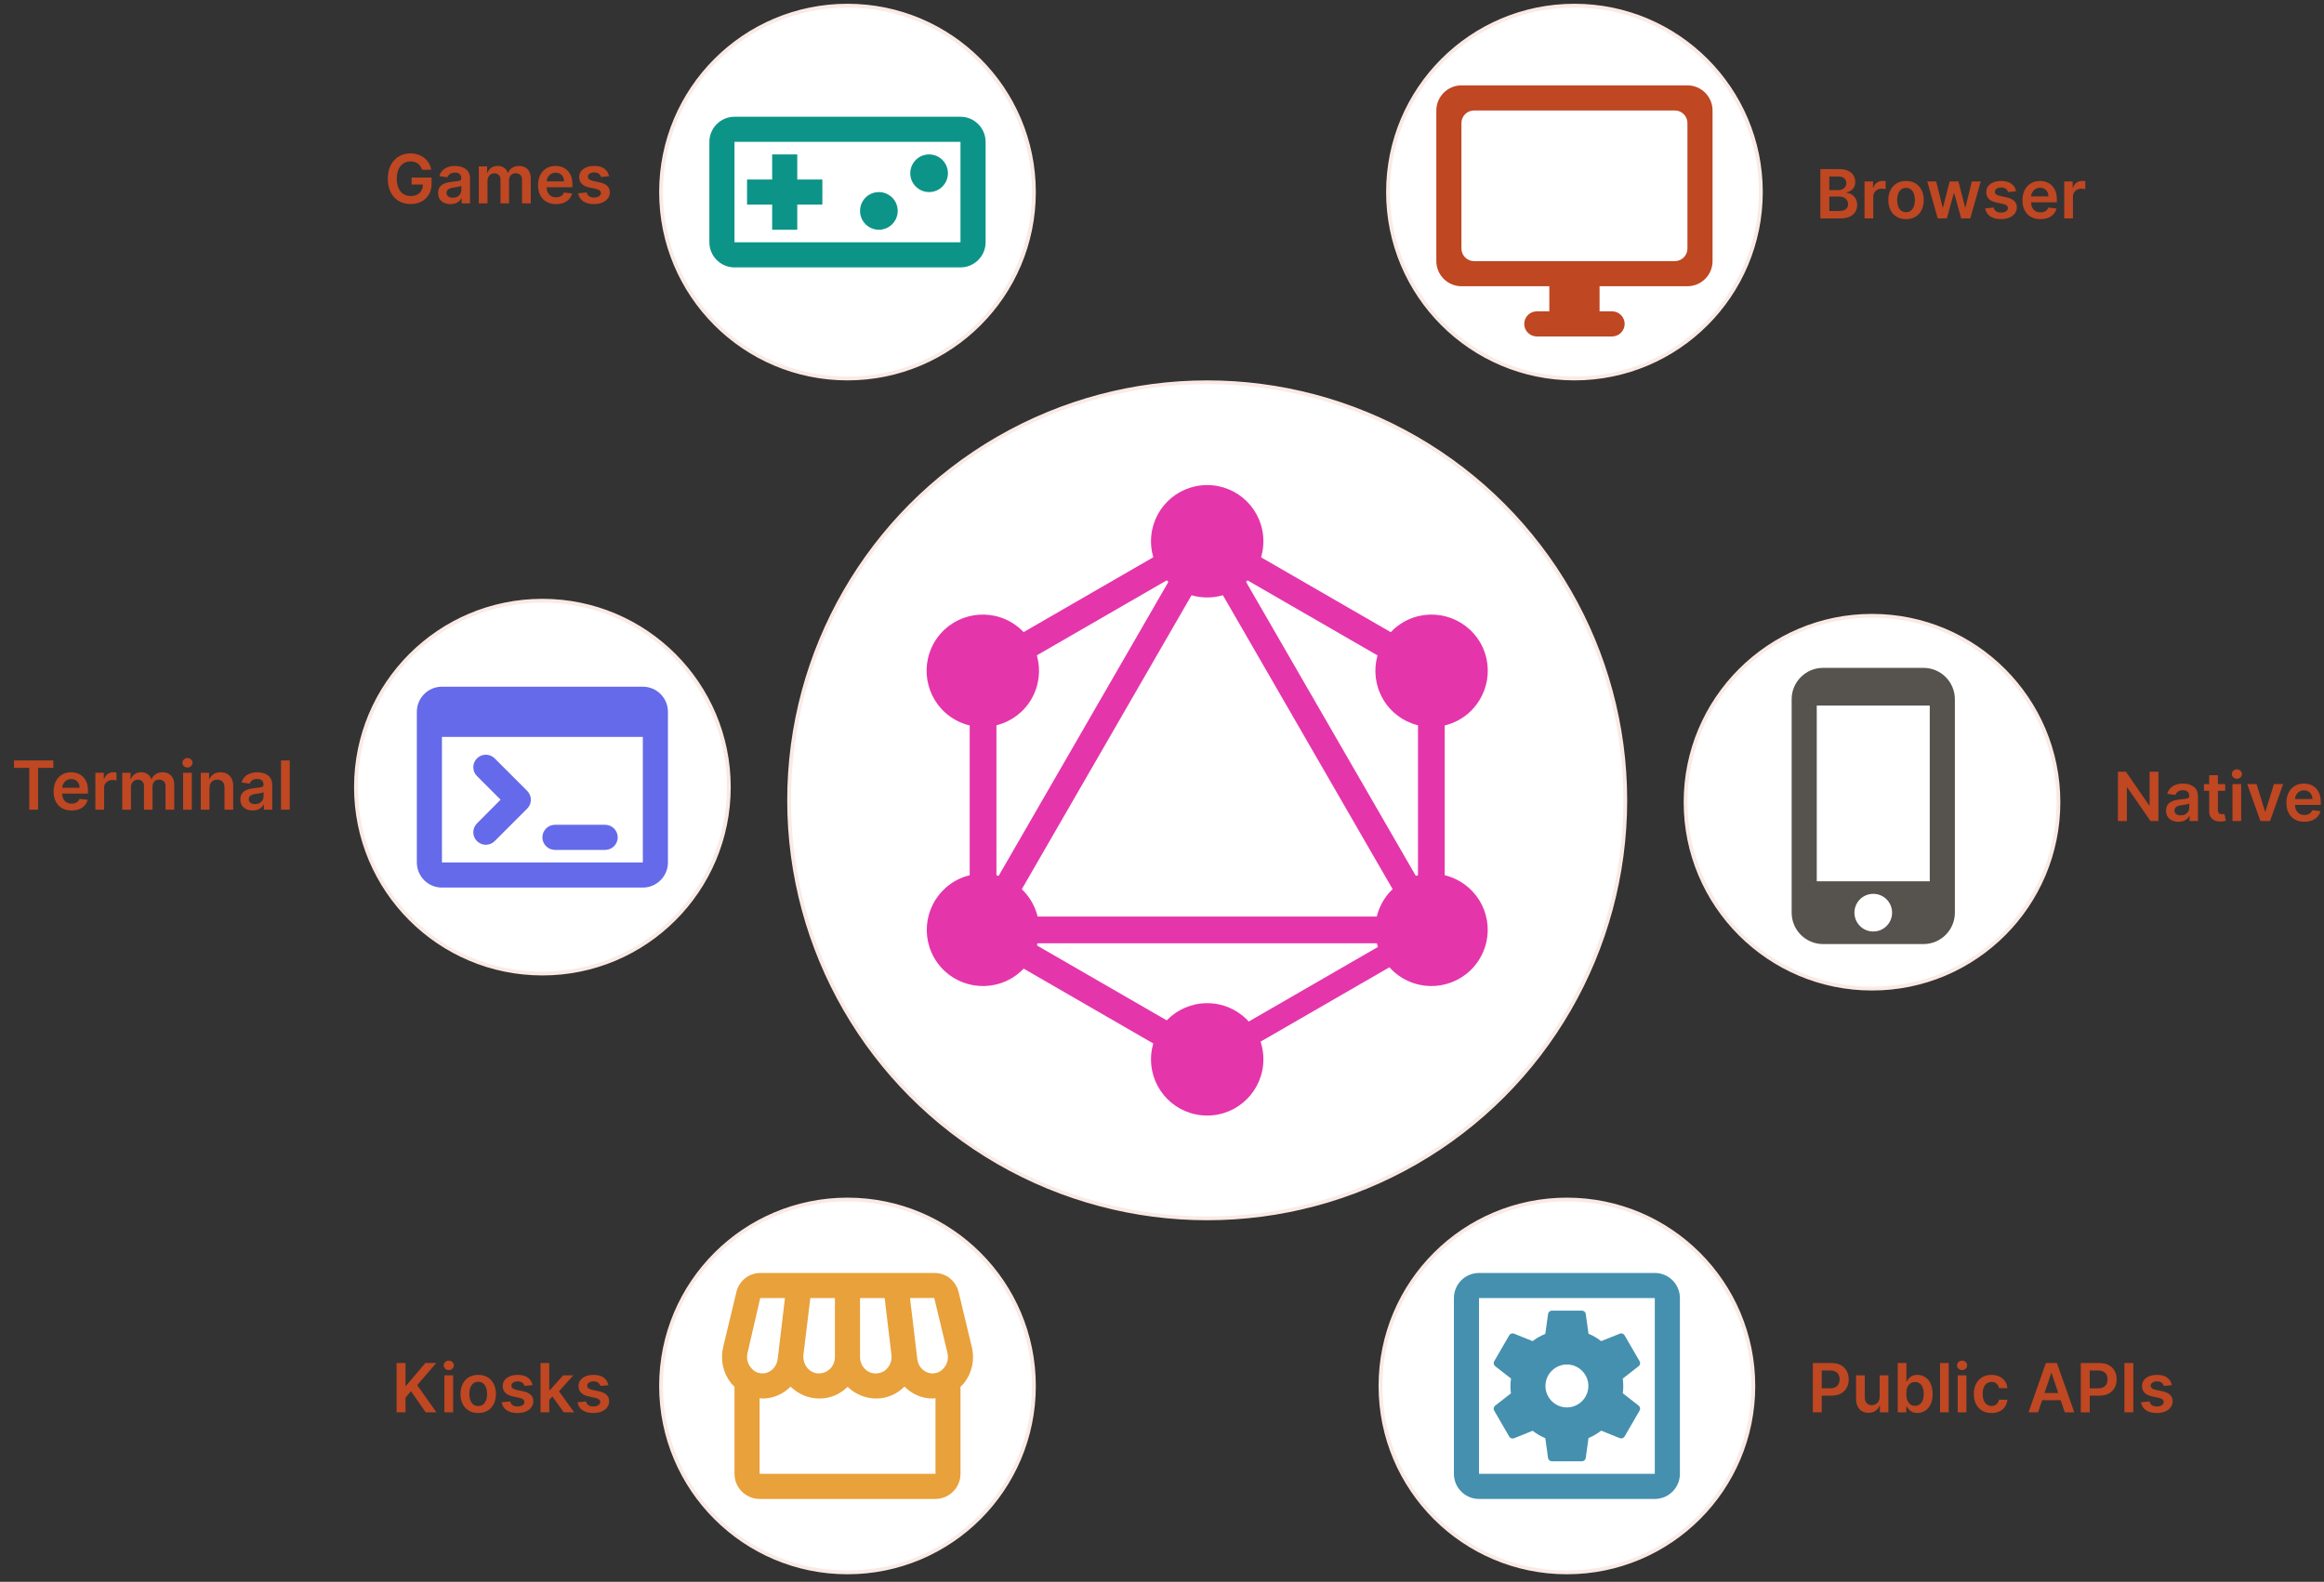 <svg fill="none" height="420" viewBox="0 0 617 420" width="617" xmlns="http://www.w3.org/2000/svg"><rect x="0" y="0" width="617" height="420" fill="#333333" stroke="none"/><circle cx="320.5" cy="212.5" fill="#fff" r="111" stroke="#faeae5"/><g fill="#e535ab"><path d="m259.567 256.387-6.145-3.548 68.464-118.58 6.145 3.548z"/><path d="m252.014 243.365h136.929v7.097h-136.929z"/><path d="m323.214 286.896-68.49-39.544 3.548-6.145 68.49 39.543z"/><path d="m382.711 183.835-68.49-39.544 3.548-6.146 68.49 39.544z"/><path d="m258.291 183.808-3.548-6.146 68.49-39.544 3.548 6.146z"/><path d="m381.448 256.388-68.464-118.579 6.145-3.549 68.465 118.58z"/><path d="m257.444 172.956h7.096v79.088h-7.096z"/><path d="m376.46 172.956h7.096v79.088h-7.096z"/><path d="m322.006 283.892-3.1-5.368 59.568-34.392 3.099 5.368z"/><path d="m392.961 254.352c-4.104 7.14-13.252 9.576-20.392 5.472-7.139-4.104-9.576-13.252-5.472-20.391 4.104-7.14 13.253-9.576 20.392-5.472 7.182 4.146 9.619 13.252 5.472 20.391z"/><path d="m273.86 185.568c-4.104 7.139-13.253 9.576-20.392 5.472s-9.576-13.253-5.472-20.392 13.252-9.576 20.392-5.472c7.139 4.147 9.576 13.252 5.472 20.392z"/><path d="m248.039 254.352c-4.104-7.139-1.668-16.245 5.472-20.391 7.139-4.104 16.245-1.668 20.391 5.472 4.104 7.139 1.668 16.245-5.472 20.391-7.182 4.104-16.287 1.668-20.391-5.472z"/><path d="m367.14 185.568c-4.104-7.14-1.667-16.245 5.472-20.392 7.14-4.104 16.245-1.667 20.392 5.472 4.104 7.139 1.667 16.245-5.472 20.392-7.139 4.104-16.288 1.667-20.392-5.472z"/><path d="m320.5 296.204c-8.251 0-14.92-6.669-14.92-14.919 0-8.251 6.669-14.92 14.92-14.92s14.92 6.669 14.92 14.92c0 8.208-6.669 14.919-14.92 14.919z"/><path d="m320.5 158.635c-8.251 0-14.92-6.669-14.92-14.92 0-8.25 6.669-14.919 14.92-14.919s14.92 6.669 14.92 14.919c0 8.251-6.669 14.92-14.92 14.92z"/></g><circle cx="225" cy="51" fill="#fff" r="49.5" stroke="#faeae5"/><path d="m255 31h-60c-3.667 0-6.667 3-6.667 6.667v26.667c0 3.667 3 6.667 6.667 6.667h60c3.667 0 6.667-3 6.667-6.667v-26.667c0-3.667-3-6.667-6.667-6.667zm0 33.333h-60v-26.667h60zm-50-3.333h6.667v-6.667h6.666v-6.667h-6.666v-6.667h-6.667v6.667h-6.667v6.667h6.667z" fill="#0d9488"/><path d="m233.333 61c2.762 0 5-2.239 5-5s-2.238-5-5-5c-2.761 0-5 2.239-5 5s2.239 5 5 5z" fill="#0d9488"/><path d="m246.667 51c2.761 0 5-2.239 5-5s-2.239-5-5-5c-2.762 0-5 2.239-5 5s2.238 5 5 5z" fill="#0d9488"/><circle cx="144" cy="209" fill="#fff" r="49.5" stroke="#faeae5"/><path d="m170.667 182.333h-53.334c-3.7 0-6.666 3-6.666 6.667v40c0 3.667 2.966 6.667 6.666 6.667h53.334c3.666 0 6.666-3 6.666-6.667v-40c0-3.667-2.966-6.667-6.666-6.667zm0 46.667h-53.334v-33.333h53.334zm-26.667-6.667c0-1.833 1.5-3.333 3.333-3.333h13.334c1.833 0 3.333 1.5 3.333 3.333 0 1.834-1.5 3.334-3.333 3.334h-13.334c-1.833 0-3.333-1.5-3.333-3.334zm-17.367-20.966c1.3-1.3 3.4-1.3 4.7 0l8.634 8.633c1.3 1.3 1.3 3.4 0 4.7l-8.634 8.633c-1.3 1.3-3.4 1.3-4.7 0s-1.3-3.4 0-4.7l6.267-6.3-6.267-6.266c-1.3-1.3-1.3-3.4 0-4.7z" fill="#646ae9"/><circle cx="225" cy="368" fill="#fff" r="49.5" stroke="#faeae5"/><path d="m258 357.633-3.5-14.566c-.733-3-3.333-5.067-6.367-5.067h-46.3c-3 0-5.633 2.1-6.333 5.067l-3.5 14.566c-.8 3.4-.067 6.867 2.067 9.6.266.367.633.634.933.967v23.133c0 3.667 3 6.667 6.667 6.667h46.666c3.667 0 6.667-3 6.667-6.667v-23.133c.3-.3.667-.6.933-.933 2.134-2.734 2.9-6.234 2.067-9.634zm-9.967-13 3.5 14.567c.334 1.4.034 2.8-.833 3.9-.467.6-1.467 1.567-3.133 1.567-2.034 0-3.8-1.634-4.034-3.8l-1.933-16.2zm-19.7.034h6.534l1.8 15.066c.166 1.3-.234 2.6-1.1 3.567-.734.867-1.8 1.367-3.167 1.367-2.233 0-4.067-1.967-4.067-4.367zm-15.033 15.066 1.833-15.066h6.534v15.633c0 2.4-1.834 4.367-4.3 4.367-1.134 0-2.167-.5-2.967-1.367-.833-.967-1.233-2.267-1.1-3.567zm-14.833-.533 3.366-14.533h6.567l-1.933 16.2c-.267 2.166-2 3.8-4.034 3.8-1.633 0-2.666-.967-3.1-1.567-.9-1.067-1.2-2.5-.866-3.9zm3.2 32.133v-20.1c.266.034.5.1.766.1 2.9 0 5.534-1.2 7.467-3.166 2 2 4.667 3.166 7.7 3.166 2.9 0 5.5-1.2 7.433-3.1 1.967 1.9 4.634 3.1 7.634 3.1 2.8 0 5.466-1.166 7.466-3.166 1.934 1.966 4.567 3.166 7.467 3.166.267 0 .5-.066.767-.1v20.1z" fill="#e8a13b"/><circle cx="497" cy="213" fill="#fff" r="49.5" stroke="#faeae5"/><path d="m510.667 177.333h-26.667c-4.6 0-8.333 3.734-8.333 8.334v56.666c0 4.6 3.733 8.334 8.333 8.334h26.667c4.6 0 8.333-3.734 8.333-8.334v-56.666c0-4.6-3.733-8.334-8.333-8.334zm-13.334 70c-2.766 0-5-2.233-5-5 0-2.766 2.234-5 5-5 2.767 0 5 2.234 5 5 0 2.767-2.233 5-5 5zm15-13.333h-30v-46.667h30z" fill="#56534f"/><circle cx="418" cy="51" fill="#fff" r="49.5" stroke="#faeae5"/><path d="m448 22.667h-60c-3.667 0-6.667 3-6.667 6.667v40c0 3.667 3 6.667 6.667 6.667h23.333v6.667h-3.333c-1.833 0-3.333 1.5-3.333 3.333 0 1.833 1.5 3.333 3.333 3.333h20c1.833 0 3.333-1.5 3.333-3.333 0-1.833-1.5-3.333-3.333-3.333h-3.333v-6.667h23.333c3.667 0 6.667-3 6.667-6.667v-40c0-3.667-3-6.667-6.667-6.667zm-3.333 46.667h-53.334c-1.833 0-3.333-1.5-3.333-3.333v-33.333c0-1.833 1.5-3.333 3.333-3.333h53.334c1.833 0 3.333 1.5 3.333 3.333v33.333c0 1.833-1.5 3.333-3.333 3.333z" fill="#bf4722"/><circle cx="416" cy="368" fill="#fff" r="49.5" stroke="#faeae5"/><path d="m396.7 374.567 4 6.9c.267.433.767.6 1.233.433l4.967-2c1.033.8 2.133 1.467 3.367 1.967l.733 5.3c.1.466.5.833 1 .833h8c.5 0 .9-.367 1-.867l.733-5.3c1.2-.5 2.334-1.166 3.367-1.966l4.967 2c.466.166.966 0 1.233-.434l4-6.9c.267-.433.133-.966-.233-1.3l-4.234-3.3c.1-.633.134-1.3.134-1.933 0-.667-.067-1.3-.134-1.967l4.234-3.3c.366-.3.5-.866.233-1.3l-4-6.9c-.267-.433-.767-.6-1.233-.433l-4.967 2c-1.033-.8-2.133-1.467-3.367-1.967l-.733-5.3c-.1-.466-.5-.833-1-.833h-8c-.5 0-.9.367-1 .867l-.733 5.3c-1.2.5-2.367 1.133-3.367 1.933l-4.967-2c-.466-.167-.966 0-1.233.433l-4 6.9c-.267.434-.133.967.233 1.3l4.234 3.3c-.1.667-.167 1.3-.167 1.967s.067 1.3.133 1.967l-4.233 3.3c-.367.333-.467.866-.2 1.3zm19.3-12.267c3.133 0 5.7 2.567 5.7 5.7s-2.567 5.7-5.7 5.7-5.7-2.567-5.7-5.7 2.567-5.7 5.7-5.7zm23.333-24.3h-46.666c-3.7 0-6.667 3-6.667 6.667v46.666c0 3.667 2.967 6.667 6.667 6.667h46.666c3.7 0 6.667-3 6.667-6.667v-46.666c0-3.667-2.967-6.667-6.667-6.667zm0 53.333h-46.666v-46.666h46.666z" fill="#4590ae"/><path d="m112.061 45.09c-.106-.345-.253-.654-.441-.927-.183-.277-.405-.513-.665-.71-.255-.196-.549-.343-.882-.441-.332-.102-.694-.153-1.086-.153-.704 0-1.33.177-1.88.53-.549.354-.982.874-1.297 1.56-.311.682-.467 1.513-.467 2.493 0 .989.156 1.826.467 2.512.311.686.743 1.208 1.297 1.566.554.354 1.198.53 1.931.53.664 0 1.24-.128 1.725-.384.491-.256.868-.618 1.132-1.087.264-.473.396-1.027.396-1.662l.537.083h-3.554v-1.854h5.312v1.573c0 1.121-.239 2.09-.716 2.908-.477.818-1.133 1.449-1.969 1.892-.835.439-1.794.658-2.876.658-1.206 0-2.265-.271-3.177-.812-.908-.545-1.617-1.319-2.129-2.32-.507-1.006-.76-2.199-.76-3.58 0-1.057.149-2.001.447-2.832.303-.831.725-1.536 1.266-2.116.541-.584 1.176-1.027 1.905-1.33.728-.307 1.521-.46 2.378-.46.724 0 1.399.106 2.026.32.626.209 1.182.507 1.668.895.49.388.893.848 1.208 1.381.316.533.522 1.121.62 1.764zm7.541 9.109c-.622 0-1.182-.111-1.681-.332-.494-.226-.886-.558-1.176-.997-.286-.439-.428-.98-.428-1.624 0-.554.102-1.012.306-1.374.205-.362.484-.652.838-.869.353-.217.752-.381 1.195-.492.448-.115.91-.198 1.387-.249.575-.06 1.042-.113 1.4-.16.358-.051.618-.128.78-.23.166-.106.249-.271.249-.492v-.038c0-.481-.143-.854-.428-1.119-.286-.264-.697-.396-1.234-.396-.567 0-1.016.124-1.349.371-.328.247-.549.539-.664.876l-2.161-.307c.171-.597.452-1.095.844-1.496.392-.405.871-.707 1.438-.908.567-.205 1.193-.307 1.879-.307.473 0 .944.055 1.413.166s.897.294 1.285.55c.388.251.699.594.933 1.029.239.435.358.978.358 1.63v6.571h-2.224v-1.349h-.077c-.141.273-.339.528-.595.767-.251.234-.568.424-.952.569-.379.141-.825.211-1.336.211zm.601-1.7c.464 0 .867-.092 1.208-.275.341-.188.603-.435.786-.742.188-.307.282-.641.282-1.004v-1.157c-.073.06-.197.115-.371.166-.171.051-.362.096-.576.134-.213.038-.424.072-.632.102-.209.03-.39.055-.544.077-.345.047-.654.124-.926.23-.273.107-.488.256-.646.448-.158.188-.237.43-.237.729 0 .426.156.748.467.965.311.217.707.326 1.189.326zm6.91 1.502v-9.818h2.211v1.668h.115c.205-.562.544-1.001 1.017-1.317.473-.32 1.037-.479 1.694-.479.664 0 1.225.162 1.681.486.46.32.784.756.971 1.31h.103c.217-.545.583-.98 1.099-1.304.52-.328 1.136-.492 1.847-.492.904 0 1.641.285 2.212.857s.857 1.404.857 2.499v6.59h-2.321v-6.232c0-.609-.162-1.055-.486-1.336-.323-.285-.72-.428-1.188-.428-.559 0-.995.175-1.311.524-.311.345-.466.795-.466 1.349v6.124h-2.27v-6.328c0-.507-.153-.912-.46-1.214-.302-.303-.699-.454-1.189-.454-.332 0-.635.085-.907.256-.273.166-.491.403-.652.71-.162.302-.243.656-.243 1.061v5.97zm20.501.192c-.985 0-1.835-.205-2.551-.614-.711-.413-1.259-.997-1.643-1.751-.383-.758-.575-1.651-.575-2.678 0-1.01.192-1.896.575-2.659.388-.767.929-1.364 1.624-1.79.695-.43 1.511-.646 2.448-.646.605 0 1.176.098 1.713.294.541.192 1.019.49 1.432.895.418.405.746.92.984 1.547.239.622.358 1.364.358 2.224v.71h-8.047v-1.56h5.829c-.004-.443-.1-.837-.287-1.183-.188-.349-.45-.624-.786-.825-.333-.2-.721-.3-1.164-.3-.473 0-.888.115-1.246.345-.358.226-.637.524-.838.895-.196.366-.296.769-.3 1.208v1.361c0 .571.104 1.061.313 1.47.209.405.501.716.876.933.375.213.814.32 1.317.32.336 0 .641-.047.914-.141.272-.098.509-.241.709-.428s.352-.42.454-.697l2.161.243c-.137.571-.397 1.07-.78 1.496-.38.422-.865.75-1.458.984-.592.23-1.27.345-2.032.345zm14.083-7.415-2.109.23c-.06-.213-.165-.413-.314-.601-.145-.187-.341-.339-.588-.454-.247-.115-.549-.173-.907-.173-.482 0-.887.104-1.215.313-.324.209-.484.479-.479.812-.005.285.1.518.313.697.217.179.575.326 1.074.441l1.674.358c.929.2 1.62.518 2.072.952.455.435.686 1.004.69 1.707-.004.618-.186 1.163-.543 1.636-.354.469-.846.835-1.477 1.099-.631.264-1.355.396-2.173.396-1.202 0-2.169-.252-2.902-.754-.733-.507-1.17-1.212-1.311-2.116l2.257-.217c.102.443.319.778.652 1.004.332.226.765.339 1.297.339.55 0 .991-.113 1.323-.339.337-.226.505-.505.505-.837 0-.281-.108-.513-.326-.697-.213-.183-.545-.324-.997-.422l-1.674-.352c-.942-.196-1.639-.526-2.091-.991-.451-.469-.675-1.061-.671-1.777-.004-.605.16-1.129.492-1.573.337-.447.804-.793 1.4-1.036.601-.247 1.294-.371 2.078-.371 1.15 0 2.056.245 2.716.735.665.49 1.076 1.153 1.234 1.988z" fill="#bf4722"/><path d="m483.291 58v-13.091h5.012c.946 0 1.732.149 2.358.447.631.294 1.102.697 1.413 1.208.315.511.473 1.091.473 1.739 0 .533-.102.989-.307 1.368-.204.375-.479.68-.825.914-.345.234-.73.403-1.156.505v.128c.464.026.909.168 1.335.428.431.256.782.618 1.055 1.087.273.469.409 1.036.409 1.7 0 .678-.164 1.287-.492 1.828-.328.537-.822.961-1.483 1.272-.66.311-1.491.467-2.493.467zm2.372-1.982h2.55c.861 0 1.481-.164 1.86-.492.384-.332.575-.758.575-1.278 0-.388-.095-.737-.287-1.048-.192-.315-.465-.562-.818-.742-.354-.183-.776-.275-1.266-.275h-2.614zm0-5.542h2.346c.409 0 .777-.075 1.105-.224.328-.153.586-.369.774-.646.192-.281.287-.614.287-.997 0-.507-.179-.925-.537-1.253-.353-.328-.879-.492-1.578-.492h-2.397zm9.356 7.523v-9.818h2.244v1.636h.102c.179-.567.486-1.004.92-1.31.439-.311.94-.467 1.502-.467.128 0 .271.006.429.019.162.009.296.023.402.045v2.129c-.098-.034-.253-.064-.466-.089-.209-.03-.411-.045-.607-.045-.422 0-.802.092-1.138.275-.333.179-.595.428-.786.748-.192.32-.288.688-.288 1.106v5.772zm11.015.192c-.959 0-1.79-.211-2.493-.633-.703-.422-1.248-1.012-1.636-1.77-.384-.759-.575-1.645-.575-2.659s.191-1.903.575-2.666c.388-.763.933-1.355 1.636-1.777s1.534-.633 2.493-.633 1.79.211 2.493.633 1.246 1.014 1.63 1.777c.388.763.582 1.651.582 2.666s-.194 1.901-.582 2.659c-.384.758-.927 1.349-1.63 1.77-.703.422-1.534.633-2.493.633zm.013-1.854c.52 0 .954-.143 1.304-.428.349-.29.609-.678.78-1.163.174-.486.262-1.027.262-1.623 0-.601-.088-1.144-.262-1.63-.171-.49-.431-.88-.78-1.17-.35-.29-.784-.435-1.304-.435-.533 0-.976.145-1.33.435-.349.29-.611.68-.786 1.17-.17.486-.256 1.029-.256 1.63 0 .597.086 1.138.256 1.623.175.486.437.874.786 1.163.354.285.797.428 1.33.428zm8.401 1.662-2.775-9.818h2.359l1.726 6.903h.089l1.765-6.903h2.333l1.764 6.865h.096l1.7-6.865h2.365l-2.78 9.818h-2.41l-1.841-6.635h-.134l-1.841 6.635zm20.798-7.223-2.11.23c-.059-.213-.164-.413-.313-.601-.145-.187-.341-.339-.588-.454-.247-.115-.55-.173-.908-.173-.481 0-.886.104-1.214.313-.324.209-.484.479-.479.812-.005.285.1.518.313.697.217.179.575.326 1.074.441l1.674.358c.929.2 1.62.518 2.071.952.456.435.686 1.004.691 1.707-.005.618-.186 1.163-.544 1.636-.353.469-.846.835-1.476 1.099-.631.264-1.355.396-2.174.396-1.201 0-2.169-.252-2.901-.754-.733-.507-1.17-1.212-1.311-2.116l2.257-.217c.102.443.319.778.652 1.004.332.226.764.339 1.297.339.55 0 .991-.113 1.323-.339.337-.226.505-.505.505-.837 0-.281-.108-.513-.326-.697-.213-.183-.545-.324-.997-.422l-1.675-.352c-.941-.196-1.638-.526-2.09-.991-.452-.469-.675-1.061-.671-1.777-.004-.605.16-1.129.492-1.573.337-.447.803-.793 1.4-1.036.601-.247 1.293-.371 2.077-.371 1.151 0 2.057.245 2.717.735.665.49 1.076 1.153 1.234 1.988zm6.465 7.415c-.984 0-1.834-.205-2.55-.614-.712-.413-1.259-.997-1.643-1.751-.383-.758-.575-1.651-.575-2.678 0-1.01.192-1.896.575-2.659.388-.767.929-1.364 1.624-1.79.694-.43 1.51-.646 2.448-.646.605 0 1.176.098 1.713.294.541.192 1.018.49 1.432.895.417.405.745.92.984 1.547.239.622.358 1.364.358 2.224v.71h-8.048v-1.56h5.83c-.004-.443-.1-.837-.288-1.183-.187-.349-.449-.624-.786-.825-.332-.2-.72-.3-1.163-.3-.473 0-.889.115-1.247.345-.358.226-.637.524-.837.895-.196.366-.296.769-.3 1.208v1.361c0 .571.104 1.061.313 1.47.209.405.5.716.875.933.375.213.814.32 1.317.32.337 0 .642-.047.914-.141.273-.098.51-.241.71-.428s.351-.42.454-.697l2.16.243c-.136.571-.396 1.07-.78 1.496-.379.422-.865.75-1.457.984-.592.23-1.27.345-2.033.345zm6.324-.192v-9.818h2.243v1.636h.103c.178-.567.485-1.004.92-1.31.439-.311.94-.467 1.502-.467.128 0 .271.006.428.019.162.009.297.023.403.045v2.129c-.098-.034-.253-.064-.467-.089-.208-.03-.411-.045-.607-.045-.422 0-.801.092-1.138.275-.332.179-.594.428-.786.748s-.287.688-.287 1.106v5.772z" fill="#bf4722"/><path d="m573.049 204.909v13.091h-2.109l-6.169-8.917h-.108v8.917h-2.372v-13.091h2.122l6.162 8.923h.115v-8.923zm5.307 13.289c-.622 0-1.183-.111-1.681-.332-.494-.226-.886-.558-1.176-.997-.286-.439-.429-.981-.429-1.624 0-.554.103-1.012.307-1.374.205-.362.484-.652.838-.87.353-.217.752-.381 1.195-.492.447-.115.91-.198 1.387-.249.575-.06 1.042-.113 1.4-.16.358-.051.618-.128.78-.23.166-.107.249-.271.249-.492v-.039c0-.481-.143-.854-.428-1.118-.286-.264-.697-.396-1.234-.396-.567 0-1.016.123-1.349.37-.328.247-.549.539-.664.876l-2.161-.307c.171-.596.452-1.095.844-1.496.392-.404.871-.707 1.438-.907.567-.205 1.193-.307 1.879-.307.473 0 .944.055 1.413.166s.897.294 1.285.55c.388.251.699.594.933 1.029.239.435.358.978.358 1.63v6.571h-2.224v-1.349h-.077c-.141.273-.339.529-.595.767-.251.235-.569.424-.952.569-.379.141-.825.211-1.336.211zm.601-1.7c.464 0 .867-.092 1.208-.275.341-.187.603-.435.786-.741.188-.307.281-.642.281-1.004v-1.157c-.072.06-.196.115-.37.166-.171.051-.363.096-.576.134-.213.039-.424.073-.632.103-.209.03-.39.055-.544.076-.345.047-.654.124-.927.231-.272.106-.488.255-.645.447-.158.187-.237.43-.237.729 0 .426.156.748.467.965s.707.326 1.189.326zm11.812-8.316v1.79h-5.644v-1.79zm-4.25-2.352h2.314v9.217c0 .311.046.55.14.716.098.162.226.273.384.332.157.06.332.09.524.09.145 0 .277-.011.396-.032.124-.022.217-.041.281-.058l.39 1.809c-.123.043-.3.09-.53.141-.226.051-.503.081-.831.089-.58.017-1.102-.07-1.566-.262-.465-.196-.833-.498-1.106-.908-.269-.409-.401-.92-.396-1.534zm6.186 12.17v-9.818h2.313v9.818zm1.163-11.212c-.367 0-.682-.121-.946-.364-.264-.247-.396-.543-.396-.888 0-.35.132-.646.396-.889.264-.247.579-.371.946-.371.371 0 .686.124.946.371.264.243.396.539.396.889 0 .345-.132.641-.396.888-.26.243-.575.364-.946.364zm12.3 1.394-3.497 9.818h-2.556l-3.497-9.818h2.467l2.257 7.293h.102l2.263-7.293zm5.614 10.01c-.985 0-1.835-.205-2.551-.614-.711-.413-1.259-.997-1.643-1.751-.383-.759-.575-1.652-.575-2.679 0-1.01.192-1.896.575-2.659.388-.767.929-1.363 1.624-1.789.695-.431 1.511-.646 2.448-.646.605 0 1.176.098 1.713.294.541.192 1.019.49 1.432.895.418.405.746.92.984 1.547.239.622.358 1.363.358 2.224v.71h-8.047v-1.56h5.829c-.004-.443-.1-.837-.287-1.182-.188-.35-.45-.625-.787-.825-.332-.2-.72-.3-1.163-.3-.473 0-.888.115-1.246.345-.358.226-.637.524-.838.895-.196.366-.296.769-.3 1.208v1.361c0 .571.104 1.061.313 1.47.209.405.501.716.876.934.375.213.814.319 1.317.319.336 0 .641-.047.914-.14.272-.098.509-.241.709-.429.2-.187.352-.419.454-.696l2.16.242c-.136.571-.396 1.07-.779 1.496-.38.422-.865.75-1.458.985-.592.23-1.27.345-2.032.345z" fill="#bf4722"/><path d="m481.291 375v-13.091h4.909c1.006 0 1.85.188 2.532.563.686.375 1.203.89 1.553 1.546.353.652.53 1.394.53 2.225 0 .839-.177 1.585-.53 2.237-.354.652-.876 1.166-1.566 1.541-.691.37-1.541.556-2.551.556h-3.253v-1.95h2.934c.588 0 1.069-.102 1.444-.307.375-.204.652-.485.831-.843.184-.358.275-.77.275-1.234 0-.465-.091-.874-.275-1.227-.179-.354-.458-.629-.837-.825-.375-.2-.859-.3-1.451-.3h-2.173v11.109zm17.74-4.129v-5.689h2.314v9.818h-2.244v-1.745h-.102c-.222.55-.586.999-1.093 1.349-.503.349-1.123.524-1.86.524-.644 0-1.213-.143-1.707-.428-.49-.29-.874-.71-1.151-1.26-.277-.554-.415-1.223-.415-2.007v-6.251h2.314v5.893c0 .622.17 1.117.511 1.483.341.367.789.55 1.343.55.34 0 .671-.083.99-.249.32-.167.582-.414.787-.742.208-.332.313-.748.313-1.246zm4.795 4.129v-13.091h2.314v4.896h.096c.119-.238.288-.492.505-.76.217-.273.511-.505.882-.697.371-.196.844-.294 1.419-.294.759 0 1.443.194 2.052.582.614.383 1.1.952 1.457 1.706.363.75.544 1.671.544 2.762 0 1.078-.177 1.994-.531 2.748-.353.755-.835 1.33-1.444 1.726-.61.396-1.3.595-2.071.595-.563 0-1.029-.094-1.4-.282-.371-.187-.669-.413-.895-.677-.222-.269-.394-.522-.518-.761h-.134v1.547zm2.27-4.909c0 .635.089 1.191.268 1.668.183.478.445.85.786 1.119.345.264.763.396 1.253.396.511 0 .94-.136 1.285-.409.345-.277.605-.654.78-1.131.179-.482.268-1.029.268-1.643 0-.609-.087-1.151-.262-1.624s-.435-.843-.78-1.112c-.345-.268-.775-.403-1.291-.403-.494 0-.914.13-1.259.39s-.607.625-.786 1.093c-.175.469-.262 1.021-.262 1.656zm11.28-8.182v13.091h-2.314v-13.091zm2.379 13.091v-9.818h2.314v9.818zm1.164-11.212c-.367 0-.682-.121-.946-.364-.265-.247-.397-.543-.397-.888 0-.35.132-.646.397-.889.264-.247.579-.371.946-.371.37 0 .686.124.946.371.264.243.396.539.396.889 0 .345-.132.641-.396.888-.26.243-.576.364-.946.364zm7.812 11.404c-.98 0-1.821-.215-2.525-.646-.698-.43-1.237-1.025-1.617-1.783-.375-.763-.562-1.641-.562-2.634 0-.997.192-1.877.575-2.64.384-.767.925-1.363 1.624-1.789.703-.431 1.534-.646 2.493-.646.796 0 1.502.147 2.115.441.618.29 1.11.701 1.477 1.234.366.528.575 1.146.626 1.853h-2.211c-.09-.473-.303-.867-.64-1.182-.332-.32-.777-.48-1.335-.48-.473 0-.889.128-1.247.384-.358.251-.637.614-.837 1.087-.196.473-.294 1.039-.294 1.7 0 .669.098 1.244.294 1.726.196.477.471.846.824 1.106.358.255.778.383 1.26.383.34 0 .645-.064.914-.192.272-.132.5-.321.684-.569.183-.247.308-.547.377-.901h2.211c-.055.695-.26 1.311-.613 1.847-.354.533-.836.951-1.445 1.253-.609.299-1.325.448-2.148.448zm12.355-.192h-2.532l4.609-13.091h2.928l4.615 13.091h-2.532l-3.496-10.406h-.102zm.083-5.133h6.903v1.905h-6.903zm11.261 5.133v-13.091h4.909c1.006 0 1.849.188 2.531.563.686.375 1.204.89 1.553 1.546.354.652.531 1.394.531 2.225 0 .839-.177 1.585-.531 2.237-.353.652-.875 1.166-1.566 1.541-.69.37-1.54.556-2.55.556h-3.254v-1.95h2.934c.588 0 1.07-.102 1.445-.307.375-.204.652-.485.831-.843.183-.358.275-.77.275-1.234 0-.465-.092-.874-.275-1.227-.179-.354-.458-.629-.837-.825-.375-.2-.859-.3-1.451-.3h-2.174v11.109zm13.955-13.091v13.091h-2.371v-13.091zm10.226 5.868-2.109.23c-.06-.213-.164-.413-.314-.601-.144-.187-.341-.339-.588-.454s-.549-.172-.907-.172c-.482 0-.887.104-1.215.313-.324.209-.484.479-.479.812-.005.285.1.518.313.697.217.179.575.326 1.074.441l1.675.358c.929.2 1.619.517 2.071.952.456.435.686 1.004.69 1.707-.004.618-.185 1.163-.543 1.636-.354.469-.846.835-1.477 1.099-.631.265-1.355.397-2.173.397-1.202 0-2.169-.252-2.902-.754-.733-.508-1.17-1.213-1.311-2.116l2.257-.218c.102.444.319.778.652 1.004.332.226.765.339 1.297.339.55 0 .991-.113 1.323-.339.337-.226.505-.505.505-.837 0-.282-.108-.514-.326-.697-.213-.183-.545-.324-.997-.422l-1.674-.352c-.942-.196-1.639-.526-2.091-.99-.451-.469-.675-1.061-.671-1.777-.004-.605.16-1.13.492-1.573.337-.447.804-.792 1.4-1.035.601-.247 1.294-.371 2.078-.371 1.15 0 2.056.245 2.716.735.665.49 1.076 1.153 1.234 1.988z" fill="#bf4722"/><path d="m105.291 375v-13.091h2.372v6.015h.159l5.108-6.015h2.895l-5.062 5.874 5.107 7.217h-2.851l-3.905-5.612-1.451 1.713v3.899zm12.695 0v-9.818h2.314v9.818zm1.163-11.212c-.366 0-.682-.121-.946-.364-.264-.247-.396-.543-.396-.888 0-.35.132-.646.396-.889.264-.247.58-.371.946-.371.371 0 .686.124.946.371.264.243.396.539.396.889 0 .345-.132.641-.396.888-.26.243-.575.364-.946.364zm7.813 11.404c-.959 0-1.79-.211-2.493-.633s-1.249-1.012-1.636-1.771c-.384-.758-.576-1.645-.576-2.659s.192-1.902.576-2.665c.387-.763.933-1.355 1.636-1.777s1.534-.633 2.493-.633 1.79.211 2.493.633 1.246 1.014 1.63 1.777c.387.763.581 1.651.581 2.665s-.194 1.901-.581 2.659c-.384.759-.927 1.349-1.63 1.771s-1.534.633-2.493.633zm.013-1.854c.519 0 .954-.143 1.304-.428.349-.29.609-.678.779-1.164.175-.485.262-1.027.262-1.623 0-.601-.087-1.144-.262-1.63-.17-.49-.43-.88-.779-1.17-.35-.29-.785-.435-1.304-.435-.533 0-.976.145-1.33.435-.349.29-.611.68-.786 1.17-.171.486-.256 1.029-.256 1.63 0 .596.085 1.138.256 1.623.175.486.437.874.786 1.164.354.285.797.428 1.33.428zm14.415-5.561-2.109.23c-.06-.213-.164-.413-.313-.601-.145-.187-.341-.339-.588-.454-.248-.115-.55-.172-.908-.172-.482 0-.886.104-1.215.313-.323.209-.483.479-.479.812-.004.285.1.518.313.697.218.179.576.326 1.074.441l1.675.358c.929.2 1.619.517 2.071.952.456.435.686 1.004.69 1.707-.004.618-.185 1.163-.543 1.636-.354.469-.846.835-1.477 1.099-.63.265-1.355.397-2.173.397-1.202 0-2.169-.252-2.902-.754-.733-.508-1.17-1.213-1.31-2.116l2.256-.218c.102.444.32.778.652 1.004s.765.339 1.298.339c.549 0 .99-.113 1.323-.339.336-.226.505-.505.505-.837 0-.282-.109-.514-.326-.697-.213-.183-.546-.324-.997-.422l-1.675-.352c-.942-.196-1.639-.526-2.09-.99-.452-.469-.676-1.061-.671-1.777-.005-.605.159-1.13.492-1.573.336-.447.803-.792 1.4-1.035.6-.247 1.293-.371 2.077-.371 1.151 0 2.056.245 2.717.735.664.49 1.076 1.153 1.233 1.988zm4.229 4.142-.007-2.793h.371l3.528-3.944h2.704l-4.34 4.832h-.479zm-2.11 3.081v-13.091h2.314v13.091zm6.162 0-3.196-4.468 1.56-1.63 4.404 6.098zm11.846-7.223-2.109.23c-.06-.213-.164-.413-.313-.601-.145-.187-.341-.339-.588-.454-.248-.115-.55-.172-.908-.172-.482 0-.886.104-1.215.313-.323.209-.483.479-.479.812-.004.285.1.518.313.697.218.179.576.326 1.074.441l1.675.358c.929.2 1.619.517 2.071.952.456.435.686 1.004.69 1.707-.004.618-.185 1.163-.543 1.636-.354.469-.846.835-1.477 1.099-.63.265-1.355.397-2.173.397-1.202 0-2.169-.252-2.902-.754-.733-.508-1.17-1.213-1.31-2.116l2.256-.218c.102.444.32.778.652 1.004s.765.339 1.298.339c.549 0 .99-.113 1.323-.339.336-.226.505-.505.505-.837 0-.282-.109-.514-.326-.697-.213-.183-.546-.324-.997-.422l-1.675-.352c-.942-.196-1.639-.526-2.09-.99-.452-.469-.676-1.061-.672-1.777-.004-.605.16-1.13.493-1.573.336-.447.803-.792 1.4-1.035.6-.247 1.293-.371 2.077-.371 1.151 0 2.056.245 2.717.735.664.49 1.076 1.153 1.233 1.988z" fill="#bf4722"/><path d="m3.716 203.897v-1.988h10.445v1.988h-4.046v11.103h-2.352v-11.103zm15.279 11.295c-.984 0-1.835-.205-2.55-.614-.712-.413-1.259-.997-1.643-1.751-.384-.759-.575-1.652-.575-2.679 0-1.01.192-1.896.575-2.659.388-.767.929-1.363 1.624-1.789.695-.431 1.511-.646 2.448-.646.605 0 1.176.098 1.713.294.541.192 1.018.49 1.432.895.418.405.746.92.984 1.547.239.622.358 1.363.358 2.224v.71h-8.048v-1.56h5.83c-.004-.443-.1-.837-.288-1.182-.188-.35-.45-.625-.786-.825-.332-.2-.72-.3-1.163-.3-.473 0-.888.115-1.246.345-.358.226-.637.524-.837.895-.196.366-.296.769-.3 1.208v1.361c0 .571.104 1.061.313 1.47.209.405.501.716.876.934.375.213.814.319 1.317.319.337 0 .641-.047.914-.14.273-.098.509-.241.71-.429.2-.187.352-.419.454-.696l2.16.242c-.136.572-.396 1.07-.78 1.496-.379.422-.865.75-1.457.985-.592.23-1.27.345-2.033.345zm6.323-.192v-9.818h2.244v1.636h.102c.179-.567.486-1.003.92-1.31.439-.311.94-.467 1.502-.467.128 0 .271.007.428.019.162.009.296.024.403.045v2.129c-.098-.034-.254-.064-.467-.09-.209-.03-.411-.045-.607-.045-.422 0-.801.092-1.138.275-.332.179-.595.429-.786.748-.192.32-.288.688-.288 1.106v5.772zm7.137 0v-9.818h2.212v1.668h.115c.205-.562.543-1.001 1.016-1.317.473-.319 1.038-.479 1.694-.479.665 0 1.225.162 1.681.486.46.319.784.756.972 1.31h.102c.217-.545.584-.98 1.099-1.304.52-.328 1.136-.492 1.847-.492.903 0 1.641.285 2.212.857.571.571.857 1.404.857 2.499v6.59h-2.32v-6.232c0-.61-.162-1.055-.486-1.336-.324-.286-.72-.428-1.189-.428-.558 0-.995.174-1.31.524-.311.345-.467.794-.467 1.348v6.124h-2.269v-6.328c0-.507-.153-.912-.46-1.215-.302-.302-.699-.453-1.189-.453-.332 0-.635.085-.908.255-.273.166-.49.403-.652.71-.162.302-.243.656-.243 1.061v5.97zm16.154 0v-9.818h2.314v9.818zm1.163-11.212c-.366 0-.682-.121-.946-.364-.264-.247-.396-.543-.396-.888 0-.35.132-.646.396-.889.264-.247.58-.371.946-.371.371 0 .686.124.946.371.264.243.396.539.396.889 0 .345-.132.641-.396.888-.26.243-.575.364-.946.364zm5.844 5.459v5.753h-2.314v-9.818h2.212v1.668h.115c.226-.55.586-.986 1.08-1.31.498-.324 1.114-.486 1.847-.486.677 0 1.268.145 1.771.435.507.289.899.709 1.176 1.259.281.55.42 1.216.415 2.001v6.251h-2.314v-5.893c0-.657-.171-1.17-.511-1.541-.337-.371-.803-.556-1.4-.556-.405 0-.765.089-1.08.268-.311.175-.556.429-.735.761-.175.332-.262.735-.262 1.208zm11.48 5.951c-.622 0-1.183-.111-1.681-.332-.494-.226-.886-.558-1.176-.997-.285-.439-.428-.98-.428-1.624 0-.554.102-1.012.307-1.374.205-.362.484-.652.837-.87.354-.217.752-.381 1.195-.492.448-.115.91-.198 1.387-.249.575-.06 1.042-.113 1.4-.16.358-.051.618-.128.78-.23.166-.106.249-.271.249-.492v-.038c0-.482-.143-.855-.428-1.119s-.697-.396-1.234-.396c-.567 0-1.016.123-1.349.37-.328.247-.55.539-.665.876l-2.16-.307c.171-.596.452-1.095.844-1.496.392-.404.871-.707 1.438-.907.567-.205 1.193-.307 1.879-.307.473 0 .944.055 1.413.166.469.111.897.294 1.285.55.388.251.699.594.933 1.029.239.435.358.978.358 1.63v6.571h-2.224v-1.349h-.077c-.141.273-.339.529-.594.767-.251.235-.569.424-.952.569-.379.141-.825.211-1.336.211zm.601-1.7c.465 0 .867-.092 1.208-.275.341-.187.603-.435.786-.741.188-.307.281-.642.281-1.004v-1.157c-.072.06-.196.115-.371.166-.17.051-.362.096-.575.134-.213.039-.424.073-.633.103s-.39.055-.543.076c-.345.047-.654.124-.927.231-.273.106-.488.255-.645.447-.158.187-.237.43-.237.729 0 .426.156.748.467.965.311.217.707.326 1.189.326zm9.224-11.589v13.091h-2.314v-13.091z" fill="#bf4722"/></svg>